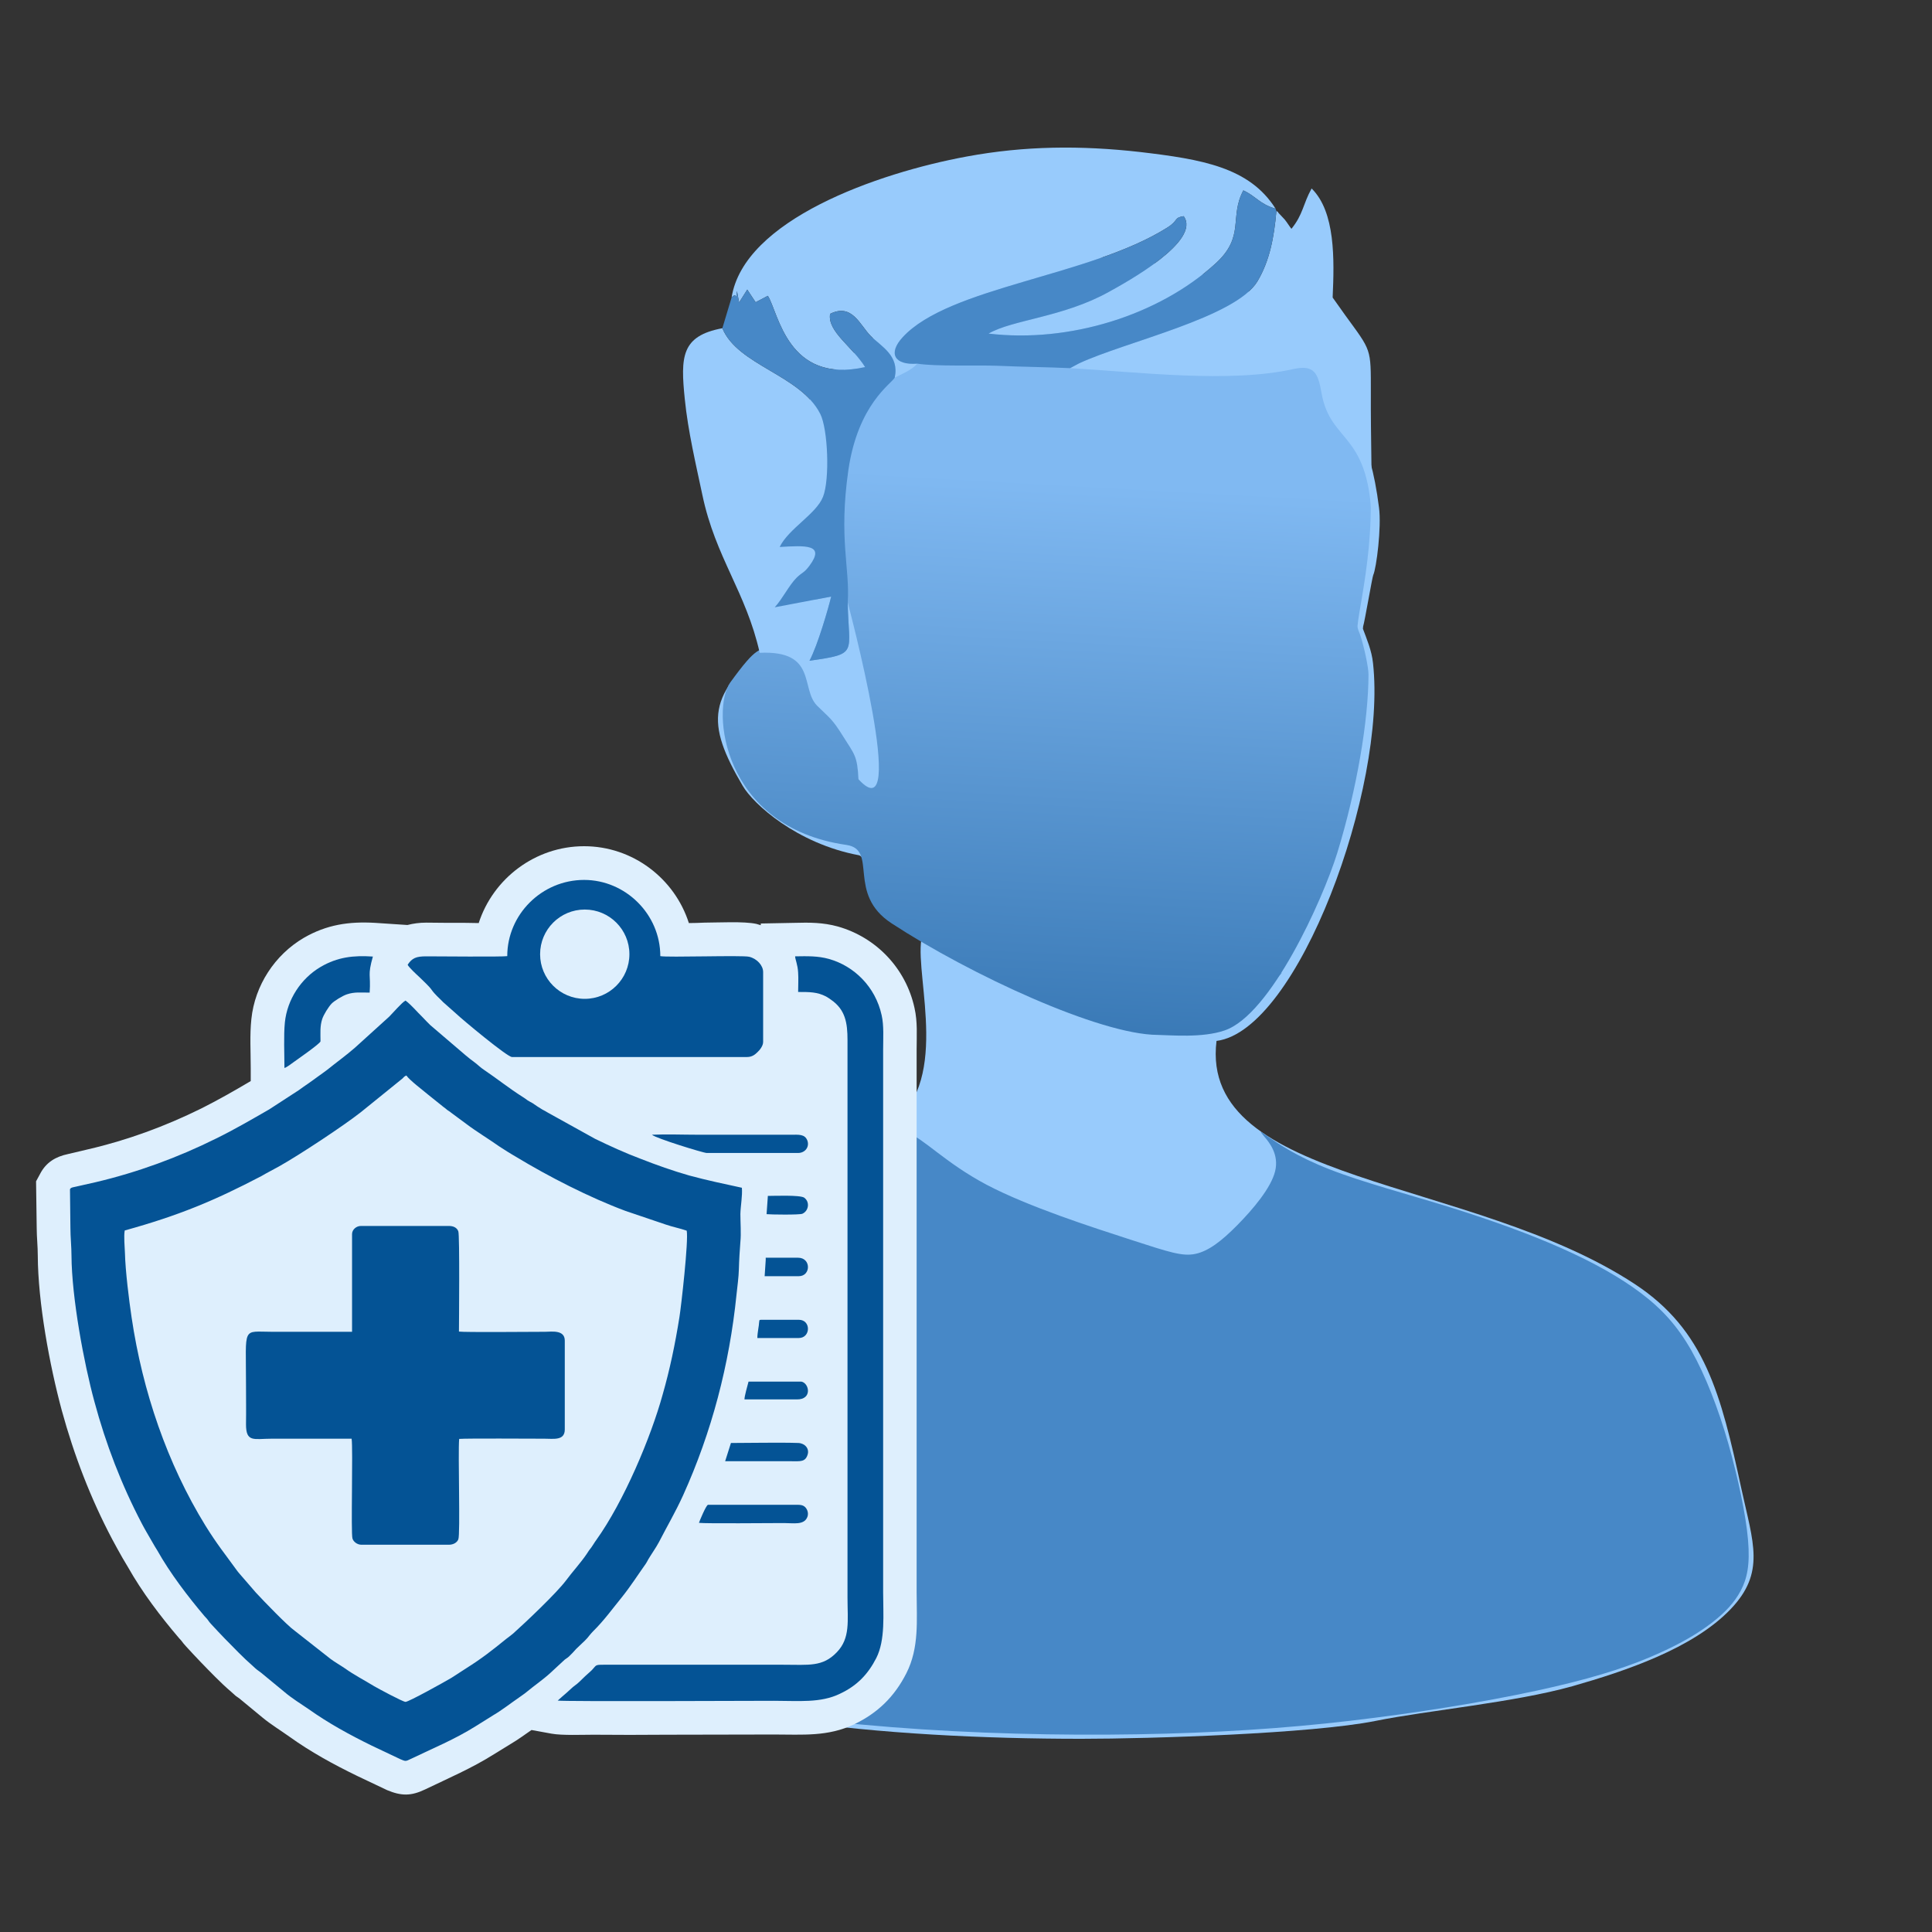 <?xml version="1.0" encoding="UTF-8"?>
<!DOCTYPE svg PUBLIC "-//W3C//DTD SVG 1.1//EN" "http://www.w3.org/Graphics/SVG/1.1/DTD/svg11.dtd">
<!-- Creator: CorelDRAW 2019 (64-Bit) -->
<svg xmlns="http://www.w3.org/2000/svg" xml:space="preserve" width="90px" height="90px" version="1.1" style="shape-rendering:geometricPrecision; text-rendering:geometricPrecision; image-rendering:optimizeQuality; fill-rule:evenodd; clip-rule:evenodd"
viewBox="0 0 9000 9000"
 xmlns:xlink="http://www.w3.org/1999/xlink"
 xmlns:xodm="http://www.corel.com/coreldraw/odm/2003">
 <rect x="0" y="0" width="9000" height="9000" fill="#333333" stroke="none"/>
 <defs>
  <style type="text/css">
   <![CDATA[
    .fil2 {fill:none}
    .fil1 {fill:#045395}
    .fil4 {fill:#4788C7}
    .fil0 {fill:#98CBFC}
    .fil5 {fill:#DEEFFD}
    .fil6 {fill:white}
    .fil3 {fill:url(#id0)}
   ]]>
  </style>
  <linearGradient id="id0" gradientUnits="userSpaceOnUse" x1="5410" y1="2268" x2="5181" y2="6410">
   <stop offset="0" style="stop-opacity:1; stop-color:#80B9F2"/>
   <stop offset="1" style="stop-opacity:1; stop-color:#0E5291"/>
  </linearGradient>
 </defs>
 <g id="Слой_x0020_1">
  <g id="_2726757531600">
   <path class="fil0" d="M3600 2993c16,-269 -21,-548 25,-812 89,-513 888,-967 1412,-968 517,0 883,208 1097,503 158,218 247,308 290,649 12,90 -12,282 -27,314 -4,7 -40,218 -47,239 0,2 -1,11 -1,11 17,46 41,101 47,160 65,580 -349,1712 -729,1760 -82,669 1188,632 1949,1133 325,214 401,511 496,953 55,253 113,390 -50,561 -176,184 -492,289 -737,359 -276,77 -672,112 -919,162 -296,59 -1044,83 -1369,83 -455,0 -942,-24 -1364,-86 -490,-72 -1303,-154 -1661,-517 -166,-169 -100,-334 -49,-558 104,-455 147,-719 495,-957 270,-183 659,-320 991,-460 111,-47 264,-100 407,-157 97,-39 189,-89 265,-107 4,-1 7,-4 11,-7 303,-190 131,-692 160,-874 -115,-81 -246,-384 -291,-393 -289,-54 -492,-239 -541,-323 -173,-294 -171,-430 140,-668z"/>
   <g>
    <path class="fil1" d="M4081 3808c327,669 600,616 1256,852 348,125 377,46 635,-129 -223,226 -320,280 -650,173 -686,-221 -966,-173 -1319,-864 -9,-21 1,-46 23,-55 22,-9 46,2 55,23z"/>
   </g>
   <path class="fil2" d="M4042 3824c145,356 362,622 753,670 307,38 771,415 1040,147 36,-36 118,-83 137,-110"/>
   <path class="fil3" d="M4990 1195c1796,22 1353,1487 1334,1720 -1,15 8,29 12,42 19,56 39,153 39,184 0,211 -53,532 -146,834 -69,220 -309,752 -524,825 -103,36 -252,22 -312,21 -269,-1 -873,-280 -1240,-520 -211,-138 -61,-343 -210,-365 -581,-83 -631,-633 -541,-757 130,-179 125,-138 208,-184 494,-270 1,-1166 583,-1520 198,-120 434,-284 797,-280z"/>
   <path class="fil0" d="M5942 972c-74,-21 -91,-58 -150,-85 -67,125 10,214 -130,341 -263,240 -680,371 -1057,326 112,-65 348,-76 560,-194 87,-48 432,-238 349,-353 -48,8 -22,19 -76,53 -363,229 -1016,275 -1233,511 -69,75 -39,131 68,123 -26,30 -69,47 -105,65 22,-103 -62,-144 -112,-194 -50,-50 -86,-154 -189,-103 -14,82 106,155 163,248 -362,81 -403,-253 -453,-332l-57 30 -39 -59 -38 60 -10 -53c-9,68 7,-5 -25,30 57,-361 678,-580 1096,-657 270,-50 531,-52 806,-21 289,34 510,71 632,264z"/>
   <path class="fil0" d="M3949 2807c1,3 290,1085 50,823 -5,-109 -19,-116 -69,-196 -56,-90 -65,-88 -124,-147 -78,-79 2,-258 -267,-246 -64,-284 -206,-444 -267,-735 -30,-142 -67,-297 -82,-447 -20,-197 -17,-294 175,-330 72,174 364,217 456,399 36,71 45,305 13,386 -31,80 -160,148 -202,234 122,-7 213,-13 139,87 -26,35 -32,29 -60,56 -36,36 -64,96 -102,138l263 -50c-13,54 -62,225 -101,299 231,-33 182,-32 178,-271z"/>
   <path class="fil0" d="M6391 2465l0 0c-4,-462 -192,-390 -235,-635 -16,-92 -34,-132 -130,-111 -299,67 -722,14 -1041,-4l41 -22c216,-101 731,-214 832,-383 57,-96 77,-204 88,-327 3,2 7,2 9,8l30 32c12,15 20,29 31,43 55,-68 53,-114 94,-188 111,109 106,330 98,508l59 83c122,168 119,150 119,360 -1,212 6,424 5,636z"/>
   <path class="fil4" d="M5942 972l4 11c-11,123 -31,231 -88,327 -101,169 -616,282 -832,383l-41 22c-110,-5 -225,-6 -336,-11 -105,-4 -287,4 -376,-10 -107,8 -137,-48 -68,-123 217,-236 870,-282 1233,-511 54,-34 28,-45 76,-53 83,115 -262,305 -349,353 -212,118 -448,129 -560,194 377,45 794,-86 1057,-326 140,-127 63,-216 130,-341 59,27 76,64 150,85z"/>
   <path class="fil4" d="M4168 1759c-14,28 -171,122 -216,431 -46,321 8,457 -3,617 4,239 53,238 -178,271 39,-74 88,-245 101,-299l-263 50c38,-42 66,-102 102,-138 28,-27 34,-21 60,-56 74,-100 -17,-94 -139,-87 42,-86 171,-154 202,-234 32,-81 23,-315 -13,-386 -92,-182 -384,-225 -456,-399l43 -143c32,-35 16,38 25,-30l10 53 38 -60 39 59 57 -30c50,79 91,413 453,332 -57,-93 -177,-166 -163,-248 103,-51 139,53 189,103 50,50 134,91 112,194z"/>
   <path class="fil4" d="M4219 5272c85,31 181,143 377,247 196,103 492,198 671,256 179,58 241,79 302,66 61,-13 122,-60 195,-134 72,-73 157,-173 176,-251 19,-78 -27,-134 -51,-162 -23,-28 -23,-28 21,3 44,30 131,91 283,150 152,60 369,117 565,178 195,61 371,125 519,191 148,66 269,134 366,207 97,73 170,152 236,268 66,117 125,270 172,433 46,162 82,333 92,450 10,117 -5,181 -34,236 -29,55 -72,101 -134,149 -62,48 -144,97 -255,146 -112,50 -254,100 -478,152 -223,52 -530,106 -838,145 -308,40 -618,64 -971,74 -354,10 -751,5 -1136,-20 -386,-25 -759,-71 -1087,-127 -327,-57 -609,-123 -807,-203 -197,-79 -310,-172 -378,-251 -69,-79 -94,-145 -87,-237 6,-91 45,-207 79,-350 33,-143 62,-314 109,-448 46,-134 111,-231 169,-302 58,-70 111,-113 228,-180 117,-68 299,-161 554,-268 255,-107 583,-228 784,-313 200,-86 273,-136 358,-105z"/>
   <path class="fil5" d="M1168 5036l0 -61c0,-76 -5,-153 3,-228 16,-156 109,-299 244,-378 107,-62 211,-77 332,-70l151 10c27,-7 56,-11 88,-11 62,1 124,1 186,1 19,0 38,1 58,1 67,-207 263,-358 491,-358 227,0 422,151 488,358 25,0 49,-1 72,-2 62,0 185,-7 243,6 7,2 13,4 20,6l0 -8 156 -3c71,-2 134,-2 203,17 180,51 317,196 357,379 15,66 10,129 10,195l0 2528c0,129 13,257 -48,377 -55,108 -132,184 -242,237 -123,59 -242,48 -374,48 -167,0 -334,1 -501,1 -114,1 -228,1 -341,0 -52,0 -146,4 -195,-5l-93 -17c-32,22 -63,45 -97,65l-78 48c-103,65 -211,111 -321,164 -65,31 -110,31 -177,3l-2 -1 -137 -65 -2 -1c-109,-53 -215,-111 -314,-182 -42,-30 -85,-56 -124,-88l-109 -90c-6,-4 -11,-8 -17,-12 -7,-6 -13,-12 -20,-18 -27,-23 -52,-47 -76,-71 -46,-46 -91,-93 -134,-140 -9,-10 -17,-19 -24,-29 -4,-4 -7,-8 -10,-11 -87,-102 -172,-214 -238,-331 -8,-14 -17,-28 -25,-42 -16,-29 -33,-58 -48,-87 -101,-191 -178,-392 -235,-600 -57,-211 -111,-503 -112,-722 0,-43 -5,-87 -5,-128l-3 -218 19 -35c28,-54 73,-80 130,-92l93 -22c182,-42 359,-107 527,-190 78,-39 155,-83 231,-128z"/>
   <path class="fil5" d="M1640 5749c0,-21 20,-38 41,-38l411 0c20,0 37,8 43,25 7,17 3,438 3,467 26,4 346,1 401,1 29,0 92,-11 92,41l0 414c0,53 -52,43 -95,43 -64,0 -360,-2 -397,1 -6,65 6,446 -4,468 -6,15 -23,25 -44,25l-407 0c-21,0 -38,-15 -42,-29 -8,-23 3,-420 -4,-465 -124,0 -248,0 -372,0 -83,0 -120,19 -120,-67 1,-62 0,-123 0,-185 0,-276 -20,-246 123,-246 124,0 247,0 371,0l0 -455zm-1059 -17c-5,27 0,76 1,105 2,83 19,220 31,300 51,344 166,681 344,970 56,90 89,129 146,208 4,6 8,10 12,15l77 89c37,40 147,154 180,177l168 132c20,15 45,29 67,44 40,29 92,56 136,83 15,9 134,73 146,73 15,0 182,-93 214,-112 20,-13 47,-30 68,-44 76,-48 120,-83 188,-138 10,-8 22,-16 31,-24 56,-50 203,-189 247,-248 28,-38 70,-84 96,-123 8,-13 14,-21 22,-31 8,-11 13,-21 22,-33 129,-180 255,-479 310,-679 33,-115 58,-234 78,-360 8,-49 43,-356 34,-403 -31,-11 -64,-17 -96,-28l-189 -64c-167,-62 -360,-161 -510,-252 -13,-8 -28,-16 -40,-24l-39 -25c-42,-30 -109,-71 -151,-103 -24,-18 -49,-36 -73,-54 -5,-5 -12,-8 -17,-12 -7,-6 -12,-10 -19,-15l-71 -57c-25,-21 -86,-67 -101,-89 -11,5 -11,7 -18,14l-194 157c-80,63 -287,200 -382,253l-61 33c-6,3 -13,8 -21,12 -218,114 -383,183 -636,253z"/>
   <path class="fil1" d="M581 5732c253,-70 418,-139 636,-253 8,-4 15,-9 21,-12l61 -33c95,-53 302,-190 382,-253l194 -157c7,-7 7,-9 18,-14 15,22 76,68 101,89l71 57c7,5 12,9 19,15 5,4 12,7 17,12 24,18 49,36 73,54 42,32 109,73 151,103l39 25c12,8 27,16 40,24 150,91 343,190 510,252l189 64c32,11 65,17 96,28 9,47 -26,354 -34,403 -20,126 -45,245 -78,360 -55,200 -181,499 -310,679 -9,12 -14,22 -22,33 -8,10 -14,18 -22,31 -26,39 -68,85 -96,123 -44,59 -191,198 -247,248 -9,8 -21,16 -31,24 -68,55 -112,90 -188,138 -21,14 -48,31 -68,44 -32,19 -199,112 -214,112 -12,0 -131,-64 -146,-73 -44,-27 -96,-54 -136,-83 -22,-15 -47,-29 -67,-44l-168 -132c-33,-23 -143,-137 -180,-177l-77 -89c-4,-5 -8,-9 -12,-15 -57,-79 -90,-118 -146,-208 -178,-289 -293,-626 -344,-970 -12,-80 -29,-217 -31,-300 -1,-29 -6,-78 -1,-105zm-255 -192l2 179c0,43 5,90 5,130 1,195 58,502 107,681 53,197 126,387 221,568 14,27 31,55 47,83 10,18 17,29 25,42 59,105 142,214 220,306 5,6 11,11 15,17 8,11 6,9 15,19 44,48 85,90 129,134 21,21 45,44 67,63 8,7 11,11 18,16 7,6 12,8 19,14l108 89c35,30 76,55 114,81 93,66 190,119 294,170l133 63c24,10 24,11 48,-1 104,-50 205,-91 305,-154l80 -50c41,-24 80,-55 118,-81 15,-11 25,-17 37,-27 36,-30 76,-57 111,-89l67 -62c9,-7 10,-6 19,-14 7,-7 11,-11 17,-17 10,-12 22,-24 33,-34 16,-15 34,-31 47,-49 8,-9 8,-10 16,-18 50,-49 91,-106 135,-160 40,-50 73,-102 110,-154 6,-9 7,-12 12,-21 9,-15 17,-27 26,-41 8,-12 17,-27 24,-40 39,-76 75,-136 112,-217 133,-294 216,-609 249,-936 4,-38 10,-80 11,-118 1,-41 4,-90 7,-127 4,-38 0,-90 0,-130 1,-39 10,-83 7,-122 -83,-18 -164,-35 -245,-57 -77,-22 -153,-49 -227,-78 -72,-27 -144,-60 -212,-93l-220 -122c-9,-5 -16,-10 -25,-14 -13,-8 -34,-21 -46,-30 -10,-6 -14,-7 -23,-13 -9,-7 -14,-10 -23,-16 -62,-39 -119,-85 -180,-126 -17,-11 -29,-24 -44,-35 -18,-13 -26,-20 -42,-33l-165 -141c-13,-13 -24,-24 -37,-38 -25,-24 -50,-55 -78,-76 -16,8 -59,58 -76,75l-160 145c-40,35 -86,68 -128,102 -14,11 -29,21 -44,32 -14,11 -27,19 -43,31 -18,13 -30,20 -47,33l-137 89c-80,46 -164,95 -248,136 -177,88 -365,157 -560,203l-93 21c-12,3 -23,3 -27,12z"/>
   <path class="fil1" d="M1640 5749l0 455c-124,0 -247,0 -371,0 -143,0 -123,-30 -123,246 0,62 1,123 0,185 0,86 37,67 120,67 124,0 248,0 372,0 7,45 -4,442 4,465 4,14 21,29 42,29l407 0c21,0 38,-10 44,-25 10,-22 -2,-403 4,-468 37,-3 333,-1 397,-1 43,0 95,10 95,-43l0 -414c0,-52 -63,-41 -92,-41 -55,0 -375,3 -401,-1 0,-29 4,-450 -3,-467 -6,-17 -23,-25 -43,-25l-411 0c-21,0 -41,17 -41,38z"/>
   <path class="fil1" d="M3718 4621c55,0 89,0 130,21 11,6 14,9 23,15 67,46 77,108 77,188l0 2597c0,109 14,189 -50,255 -66,69 -130,58 -249,58l-838 0c-40,0 -32,2 -53,24 -13,13 -26,23 -39,36 -10,10 -29,29 -40,36 -14,10 -27,24 -40,35 -14,12 -28,24 -41,36 28,5 933,1 1008,1 115,0 217,11 307,-33 81,-38 131,-92 169,-166 43,-85 32,-204 32,-306l0 -2528c0,-54 4,-113 -7,-161 -29,-132 -128,-229 -246,-262 -51,-14 -98,-13 -157,-12 0,14 12,37 14,76 2,28 0,61 0,90z"/>
   <path class="fil1" d="M2531 4440c0,-45 30,-91 60,-120 71,-70 186,-71 258,1 52,53 58,82 58,152 0,82 -90,174 -189,172 -59,-1 -95,-25 -128,-53 -25,-22 -59,-78 -59,-122l0 -30zm-168 14c-21,4 -330,1 -377,1 -48,0 -66,8 -87,39 4,11 43,47 54,57 15,15 46,43 57,59 16,23 36,39 55,59l61 54c27,26 237,201 259,201l1095 0c23,0 37,-11 49,-23 10,-9 26,-29 26,-47l0 -326c0,-30 -28,-62 -65,-71 -33,-8 -381,4 -414,-3 0,-196 -163,-355 -355,-355 -197,0 -358,161 -358,355z"/>
   <path class="fil6" d="M2531 4440l0 30c0,44 34,100 59,122 33,28 69,52 128,53 99,2 189,-90 189,-172 0,-70 -6,-99 -58,-152 -72,-72 -187,-71 -258,-1 -30,29 -60,75 -60,120z"/>
   <path class="fil1" d="M1325 4975c8,-1 36,-22 44,-28 15,-11 122,-85 124,-96 0,-40 -3,-70 8,-104 7,-21 29,-56 43,-71 12,-13 51,-37 72,-44 36,-12 65,-8 106,-8 6,-89 -11,-76 15,-168 -90,-6 -164,2 -243,48 -92,54 -156,152 -167,259 -6,61 -2,146 -2,212z"/>
   <path class="fil1" d="M3292 5371l426 0c32,0 54,-28 43,-58 -12,-31 -40,-27 -79,-27l-429 0c-70,0 -147,-3 -216,0 16,16 240,85 255,85z"/>
   <path class="fil1" d="M3256 7094c28,4 340,1 396,1 45,0 92,10 108,-26 8,-17 2,-36 -8,-47 -13,-14 -30,-12 -55,-12l-399 0c-9,2 -40,77 -42,84z"/>
   <path class="fil1" d="M3378 6807l310 0c40,0 63,4 74,-30 10,-30 -14,-54 -43,-55 -81,-3 -228,0 -314,0l-27 85z"/>
   <path class="fil1" d="M3468 6519l244 0c73,1 58,-76 21,-83l-246 0c-5,20 -19,67 -19,83z"/>
   <path class="fil1" d="M3528 6233l193 0c56,0 58,-85 0,-85l-175 0c-11,0 -8,3 -10,14 0,7 -2,17 -3,24 -2,16 -5,31 -5,47z"/>
   <path class="fil1" d="M3567 5870l-5 75 159 0c57,0 58,-86 -3,-86l-151 0 0 11z"/>
   <path class="fil1" d="M3571 5656c15,2 155,4 167,-2 29,-13 36,-55 8,-75 -20,-13 -141,-8 -169,-8l-6 85z"/>
   <circle class="fil5" cx="2724" cy="4445" r="208"/>
  </g>
 </g>
 <g id="Слой_x0020_1_0">
 </g>
 <g id="Слой_x0020_1_1">
 </g>
 <g id="Слой_x0020_1_2">
 </g>
</svg>
